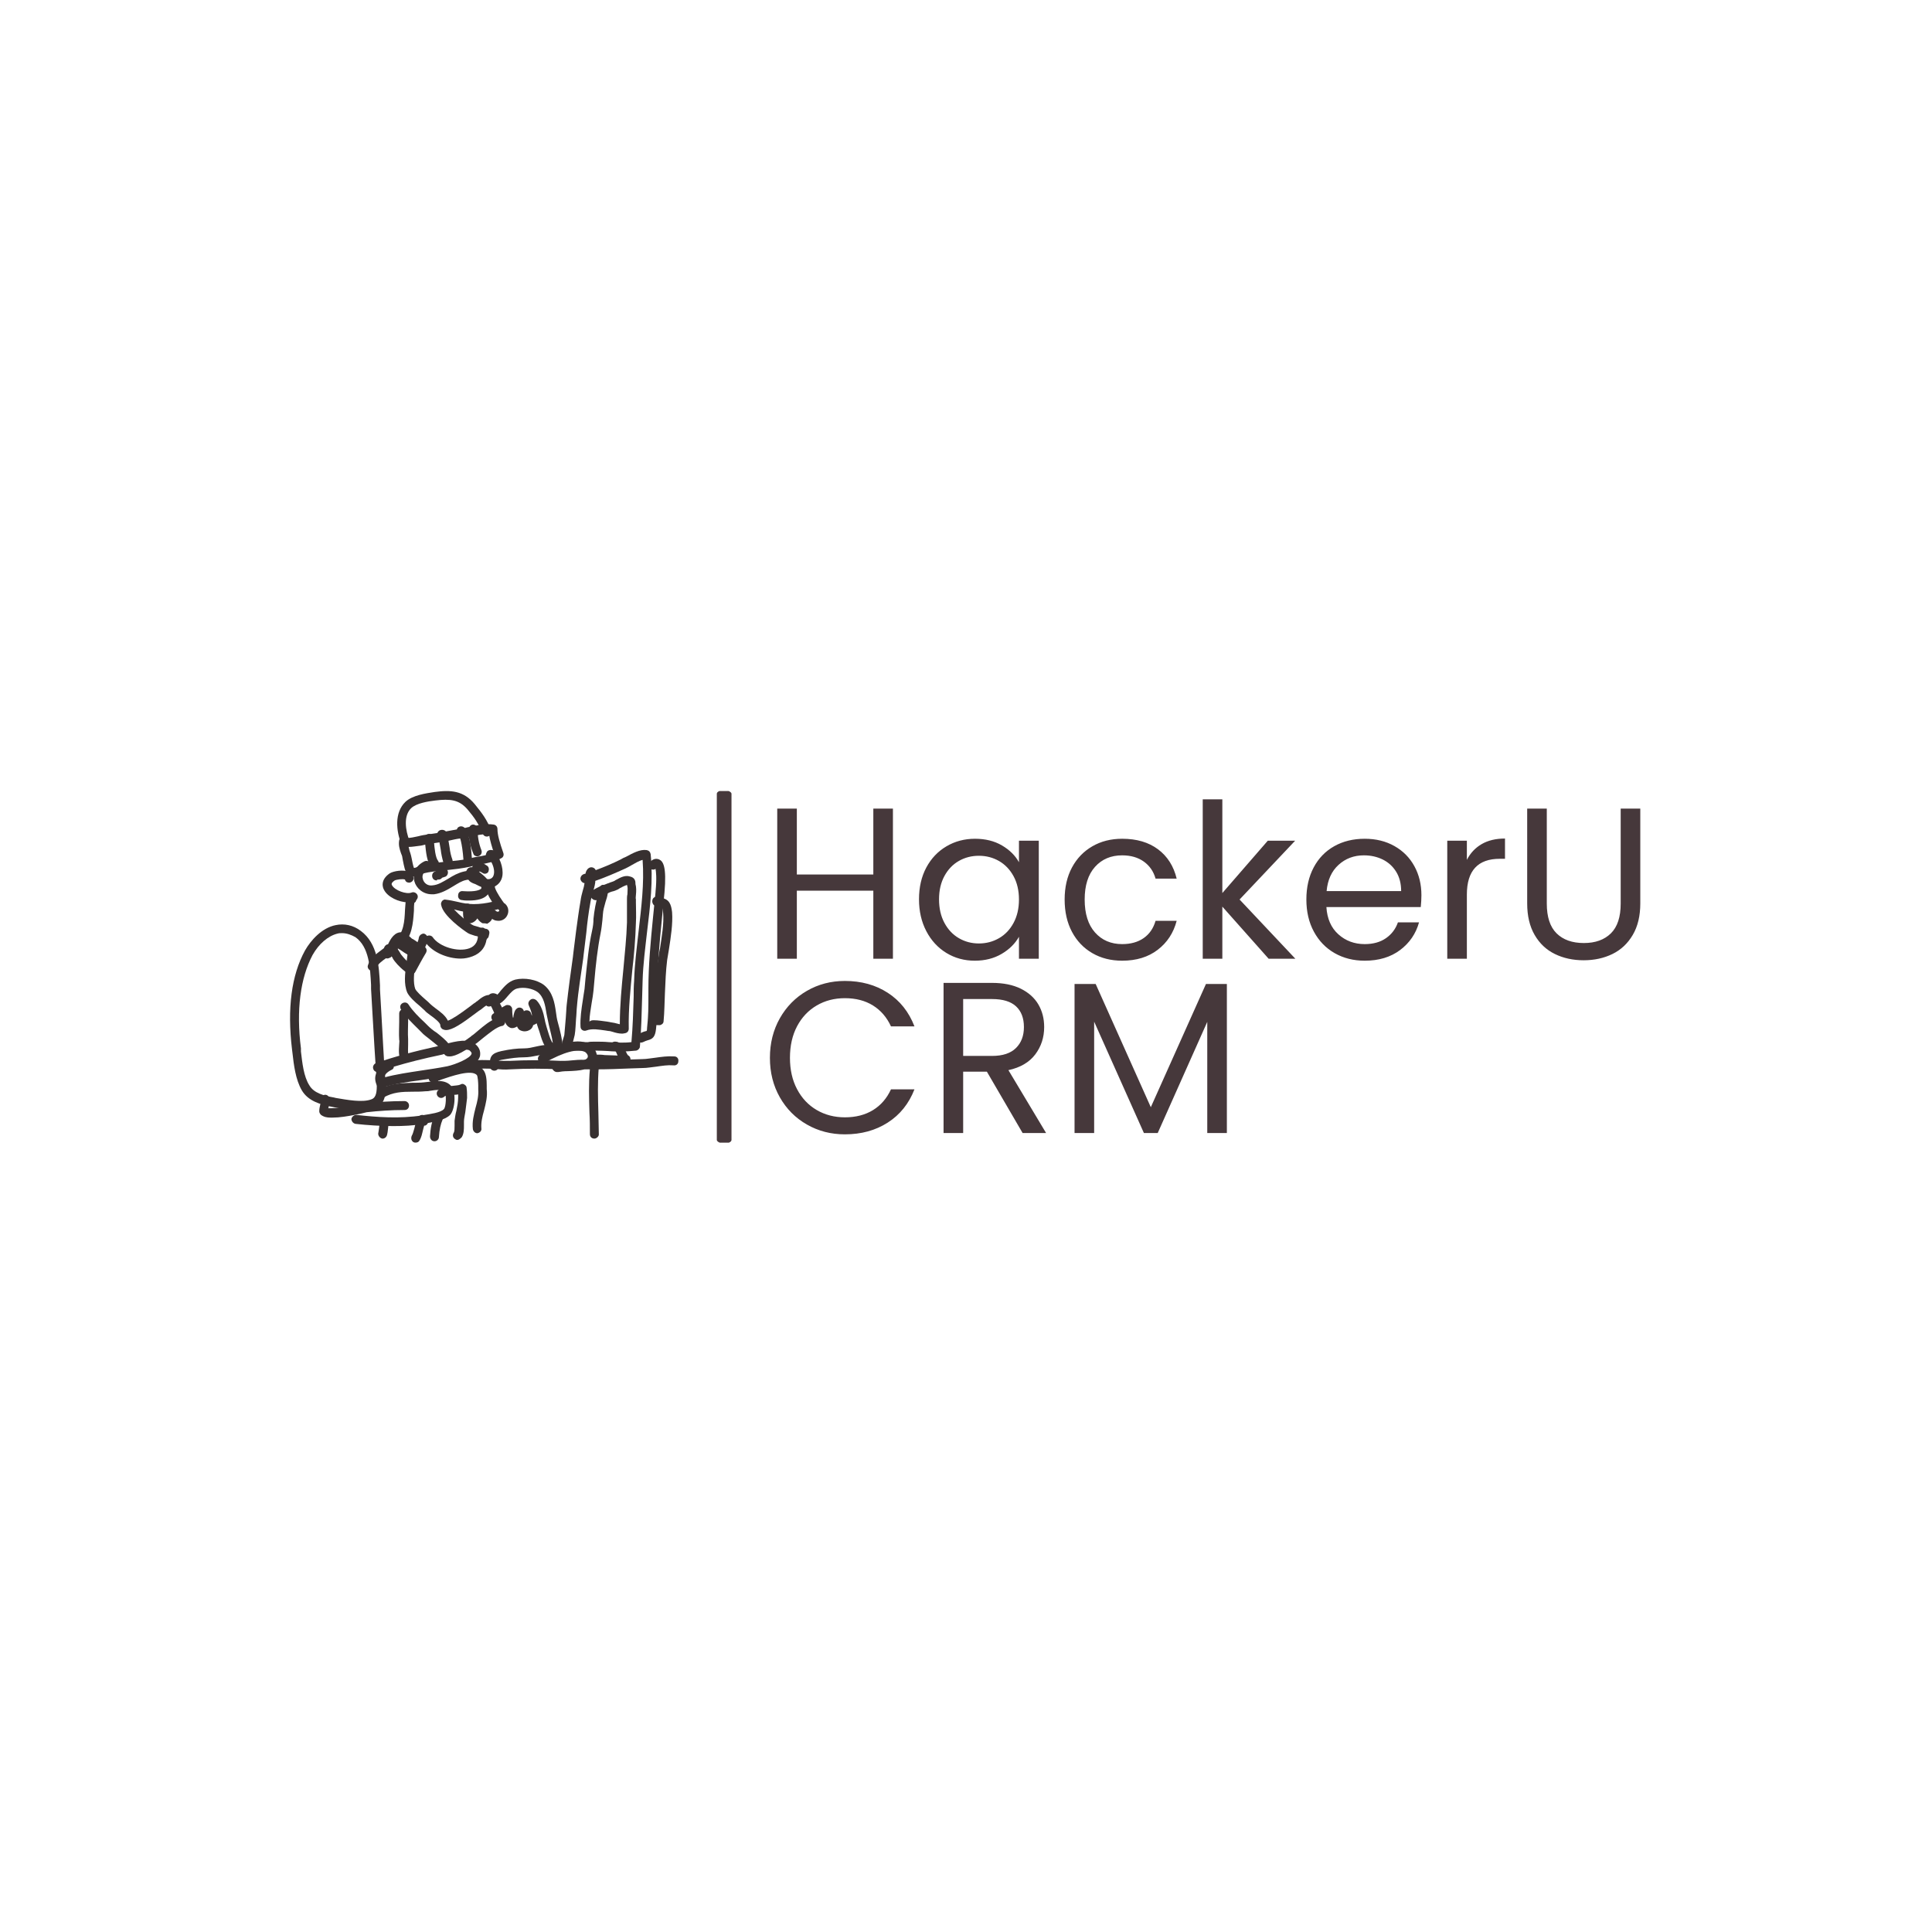<svg xmlns="http://www.w3.org/2000/svg" version="1.1" xmlns:xlink="http://www.w3.org/1999/xlink" xmlns:svgjs="http://svgjs.dev/svgjs" width="1000" height="1000" viewBox="0 0 1000 1000"><rect width="1000" height="1000" fill="#ffffff"></rect><g transform="matrix(0.7,0,0,0.7,149.576,409.434)"><svg viewBox="0 0 396 103" data-background-color="#ffffff" preserveAspectRatio="xMidYMid meet" height="260" width="1000" xmlns="http://www.w3.org/2000/svg" xmlns:xlink="http://www.w3.org/1999/xlink"><g id="tight-bounds" transform="matrix(1,0,0,1,0.24,-0.246)"><svg viewBox="0 0 395.52 103.491" height="103.491" width="395.52"><g><svg viewBox="0 0 613.573 160.547" height="103.491" width="395.52"><g><rect width="6.669" height="160.547" x="193.926" y="0" fill="#46383b" opacity="1" stroke-width="0" stroke="transparent" fill-opacity="1" class="rect-in-0" data-fill-palette-color="primary" rx="1%" id="in-0" data-palette-color="#46383b"></rect></g><g transform="matrix(1,0,0,1,218.053,0.399)"><svg viewBox="0 0 395.52 159.748" height="159.748" width="395.52"><g><svg viewBox="0 0 395.52 159.748" height="159.748" width="395.52"><g><svg viewBox="0 0 395.52 159.748" height="159.748" width="395.52"><g transform="matrix(1,0,0,1,0,0)"><svg width="395.52" viewBox="2.15 -37 202 77.75" height="159.748" data-palette-color="#46383b"><svg></svg><svg></svg><g class="undefined-text-0" data-fill-palette-color="primary" id="text-0"><path d="M26.15-34.85h4.55v34.85h-4.55v-15.8h-17.75v15.8h-4.55v-34.85h4.55v15.3h17.75zM36.75-13.8c0-2.8 0.567-5.26 1.7-7.38 1.133-2.113 2.693-3.753 4.68-4.92 1.98-1.167 4.187-1.75 6.62-1.75v0c2.4 0 4.483 0.517 6.25 1.55 1.767 1.033 3.083 2.333 3.95 3.9v0-5h4.6v27.4h-4.6v-5.1c-0.9 1.6-2.24 2.923-4.02 3.97-1.787 1.053-3.863 1.58-6.23 1.58v0c-2.433 0-4.633-0.6-6.6-1.8-1.967-1.2-3.517-2.883-4.65-5.05-1.133-2.167-1.7-4.633-1.7-7.4zM59.95-13.75c0-2.067-0.417-3.867-1.25-5.4-0.833-1.533-1.957-2.71-3.37-3.53-1.42-0.813-2.98-1.22-4.68-1.22v0c-1.7 0-3.25 0.4-4.65 1.2-1.4 0.8-2.517 1.967-3.35 3.5-0.833 1.533-1.25 3.333-1.25 5.4v0c0 2.1 0.417 3.923 1.25 5.47 0.833 1.553 1.95 2.737 3.35 3.55 1.4 0.82 2.95 1.23 4.65 1.23v0c1.7 0 3.26-0.41 4.68-1.23 1.413-0.813 2.537-1.997 3.37-3.55 0.833-1.547 1.25-3.353 1.25-5.42zM70.55-13.75c0-2.833 0.567-5.31 1.7-7.43 1.133-2.113 2.71-3.753 4.73-4.92 2.013-1.167 4.32-1.75 6.92-1.75v0c3.367 0 6.143 0.817 8.33 2.45 2.18 1.633 3.62 3.9 4.32 6.8v0h-4.9c-0.467-1.667-1.373-2.983-2.72-3.95-1.353-0.967-3.03-1.45-5.03-1.45v0c-2.6 0-4.7 0.89-6.3 2.67-1.6 1.787-2.4 4.313-2.4 7.58v0c0 3.3 0.8 5.85 2.4 7.65 1.6 1.8 3.7 2.7 6.3 2.7v0c2 0 3.667-0.467 5-1.4 1.333-0.933 2.25-2.267 2.75-4v0h4.9c-0.733 2.8-2.2 5.04-4.4 6.72-2.2 1.687-4.95 2.53-8.25 2.53v0c-2.6 0-4.907-0.583-6.92-1.75-2.02-1.167-3.597-2.817-4.73-4.95-1.133-2.133-1.7-4.633-1.7-7.5zM124.1 0h-6.2l-10.75-12.1v12.1h-4.55v-37h4.55v21.75l10.55-12.15h6.35l-12.9 13.65zM153.35-14.75c0 0.867-0.05 1.783-0.15 2.75v0h-21.9c0.167 2.7 1.09 4.807 2.77 6.32 1.687 1.52 3.73 2.28 6.13 2.28v0c1.967 0 3.61-0.46 4.93-1.38 1.313-0.913 2.237-2.137 2.77-3.67v0h4.9c-0.733 2.633-2.2 4.777-4.4 6.43-2.2 1.647-4.933 2.47-8.2 2.47v0c-2.6 0-4.927-0.583-6.98-1.75-2.047-1.167-3.653-2.827-4.82-4.98-1.167-2.147-1.75-4.637-1.75-7.47v0c0-2.833 0.567-5.317 1.7-7.45 1.133-2.133 2.727-3.777 4.78-4.93 2.047-1.147 4.403-1.72 7.07-1.72v0c2.6 0 4.9 0.567 6.9 1.7 2 1.133 3.54 2.69 4.62 4.67 1.087 1.987 1.63 4.23 1.63 6.73zM148.65-15.7c0-1.733-0.383-3.227-1.15-4.48-0.767-1.247-1.807-2.197-3.12-2.85-1.32-0.647-2.78-0.97-4.38-0.97v0c-2.3 0-4.257 0.733-5.87 2.2-1.62 1.467-2.547 3.5-2.78 6.1v0zM163.9-22.95c0.8-1.567 1.94-2.783 3.42-3.65 1.487-0.867 3.297-1.3 5.43-1.3v0 4.7h-1.2c-5.1 0-7.65 2.767-7.65 8.3v0 14.9h-4.55v-27.4h4.55zM177.9-34.85h4.55v22.05c0 3.1 0.757 5.4 2.27 6.9 1.52 1.5 3.63 2.25 6.33 2.25v0c2.667 0 4.76-0.75 6.28-2.25 1.513-1.5 2.27-3.8 2.27-6.9v0-22.05h4.55v22c0 2.9-0.583 5.34-1.75 7.32-1.167 1.987-2.74 3.463-4.72 4.43-1.987 0.967-4.213 1.45-6.68 1.45v0c-2.467 0-4.69-0.483-6.67-1.45-1.987-0.967-3.553-2.443-4.7-4.43-1.153-1.98-1.73-4.42-1.73-7.32v0z" fill="#46383b" fill-rule="nonzero" stroke="none" stroke-width="1" stroke-linecap="butt" stroke-linejoin="miter" stroke-miterlimit="10" stroke-dasharray="" stroke-dashoffset="0" font-family="none" font-weight="none" font-size="none" text-anchor="none" style="mix-blend-mode: normal" data-fill-palette-color="primary" opacity="1"></path><path transform="translate(0,40.45)" d="M2.15-17.45c0-3.4 0.767-6.46 2.3-9.18 1.533-2.713 3.627-4.837 6.28-6.37 2.647-1.533 5.587-2.3 8.82-2.3v0c3.8 0 7.117 0.917 9.95 2.75 2.833 1.833 4.9 4.433 6.2 7.8v0h-5.45c-0.967-2.1-2.357-3.717-4.17-4.85-1.82-1.133-3.997-1.7-6.53-1.7v0c-2.433 0-4.617 0.567-6.55 1.7-1.933 1.133-3.45 2.74-4.55 4.82-1.1 2.087-1.65 4.53-1.65 7.33v0c0 2.767 0.55 5.19 1.65 7.27 1.1 2.087 2.617 3.697 4.55 4.83 1.933 1.133 4.117 1.7 6.55 1.7v0c2.533 0 4.71-0.56 6.53-1.68 1.813-1.113 3.203-2.72 4.17-4.82v0h5.45c-1.3 3.333-3.367 5.907-6.2 7.72-2.833 1.82-6.15 2.73-9.95 2.73v0c-3.233 0-6.173-0.76-8.82-2.28-2.653-1.513-4.747-3.62-6.28-6.32-1.533-2.7-2.3-5.75-2.3-9.15zM66.25 0h-5.45l-8.3-14.25h-5.5v14.25h-4.55v-34.85h11.25c2.633 0 4.86 0.45 6.68 1.35 1.813 0.9 3.17 2.117 4.07 3.65 0.9 1.533 1.35 3.283 1.35 5.25v0c0 2.4-0.69 4.517-2.07 6.35-1.387 1.833-3.463 3.05-6.23 3.65v0zM47-31.1v13.2h6.7c2.467 0 4.317-0.61 5.55-1.83 1.233-1.213 1.85-2.837 1.85-4.87v0c0-2.067-0.607-3.667-1.82-4.8-1.22-1.133-3.08-1.7-5.58-1.7v0zM103.35-34.6h4.85v34.6h-4.55v-25.8l-11.5 25.8h-3.2l-11.55-25.85v25.85h-4.55v-34.6h4.9l12.8 28.6z" fill="#46383b" fill-rule="nonzero" stroke="none" stroke-width="1" stroke-linecap="butt" stroke-linejoin="miter" stroke-miterlimit="10" stroke-dasharray="" stroke-dashoffset="0" font-family="none" font-weight="none" font-size="none" text-anchor="none" style="mix-blend-mode: normal" data-fill-palette-color="primary" opacity="1"></path></g></svg></g></svg></g></svg></g></svg></g><g transform="matrix(1,0,0,1,0,0.399)"><svg viewBox="0 0 176.468 159.748" height="159.748" width="176.468"><g><svg xmlns="http://www.w3.org/2000/svg" xmlns:xlink="http://www.w3.org/1999/xlink" version="1.1" x="0" y="0" viewBox="6.566 10.189 86.949 78.711" enable-background="new 0 0 100 100" xml:space="preserve" height="159.748" width="176.468" class="icon-icon-0" data-fill-palette-color="accent" id="icon-0"><path d="M66.1 68.9c-2.3 0-3.1-2.8-3.6-4.5-0.1-0.3-0.2-0.7-0.3-0.9-0.1-0.4-0.3-0.8-0.4-1.3-0.3 0.2-0.6 0.3-0.8 0.4 0 0.1-0.1 0.2-0.1 0.3-0.2 0.5-0.6 0.8-1.2 1-0.8 0.2-1.3 0-1.7-0.2-0.3-0.2-0.5-0.5-0.6-0.8-0.8 0.5-1.4 0.4-1.7 0.2-0.8-0.4-1.1-1.3-1.3-2.3 0 0 0 0-0.1 0.1-0.4 0.3-0.8 0.6-1.1 0.8-0.5 0.3-1.1 0.2-1.4-0.3-0.3-0.5-0.2-1.1 0.3-1.4 0.3-0.2 0.7-0.5 1-0.7 0.5-0.4 1.1-0.8 1.7-1.1 0.3-0.2 0.7-0.1 1 0 0.3 0.2 0.5 0.5 0.5 0.8 0 1.1 0.1 1.7 0.2 2 0.1-0.2 0.1-0.4 0.1-0.5 0.1-0.5 0.2-1.1 0.6-1.5 0.3-0.3 0.6-0.4 1-0.3 0.4 0.1 0.6 0.4 0.7 0.7 0 0 0 0.1 0 0.1 0.1-0.1 0.3-0.2 0.4-0.2 0.5-0.1 1 0.1 1.2 0.6 0.1 0.2 0.1 0.4 0.2 0.6 0.1-0.4-0.3-1.4-0.5-1.9-0.1-0.2-0.2-0.4-0.2-0.5-0.2-0.4 0-0.9 0.4-1.2 0.4-0.3 0.9-0.2 1.3 0.1 1.1 1.1 1.6 2.8 1.9 4.4 0.1 0.6 0.3 1.2 0.4 1.6 0.1 0.3 0.2 0.7 0.3 1 0.4 1.3 0.7 2.2 1.1 2.6-0.2-1.4-0.6-2.8-0.9-4.1-0.2-0.8-0.3-1.6-0.5-2.4-0.3-1.9-0.6-3.8-2-4.9-1.1-0.8-3.1-1.2-4.6-0.8-0.8 0.2-1.4 0.9-2.1 1.7-0.5 0.6-1 1.2-1.8 1.7-0.2 0.4-0.6 0.7-1 0.7-0.1 0-0.2 0-0.2 0-0.5 0.1-1-0.2-1.1-0.7-0.1-0.5 0.1-1 0.6-1.2 0.8-0.3 1.4-1 2-1.8 0.8-0.9 1.7-2 3.2-2.4 2.1-0.5 4.8 0 6.4 1.2 2 1.6 2.4 4 2.7 6.1 0.1 0.8 0.2 1.5 0.4 2.2 0.5 1.8 1 3.8 1.2 5.9 0 0.5-0.3 0.9-0.8 1C66.6 68.9 66.3 68.9 66.1 68.9z" fill="#373030" data-fill-palette-color="accent"></path><path d="M34.1 29.3c-0.5 0-0.9-0.1-1.3-0.6-0.5-0.5-0.7-1.6-1-3.1-0.1-0.4-0.1-0.8-0.2-1-0.1-0.2-0.1-0.3-0.2-0.5-0.3-0.9-0.6-1.8-0.4-2.9 0.1-0.5 0.6-0.9 1.2-0.8 0.2 0 0.4 0.2 0.5 0.3 0.8 0 1.7-0.2 2.6-0.4 0.7-0.2 1.4-0.3 2.1-0.4 1.4-0.2 2.8-0.4 4.2-0.7 0.9-0.2 1.8-0.3 2.7-0.5 0.6-0.1 1.3-0.2 2-0.4 1.9-0.4 4-0.9 5.9-0.6 0.5 0.1 0.8 0.5 0.8 1 0 1.3 0.5 3 1.3 5.3 0.2 0.5 0 1-0.4 1.2-1.4 0.8-3.4 1.2-5.1 1.5-0.6 0.1-1.2 0.2-1.8 0.4-1.8 0.4-3.6 0.6-5.4 0.8-1.9 0.2-3.7 0.3-5.4 0.8-0.2 0.1-0.4 0.1-0.6 0.2C35.2 29.1 34.7 29.3 34.1 29.3zM33.1 22.7c0.1 0.2 0.1 0.5 0.2 0.8 0.1 0.2 0.1 0.4 0.2 0.6 0.1 0.3 0.2 0.7 0.3 1.2 0.1 0.5 0.3 1.6 0.5 2.1 0.2 0 0.5-0.1 0.7-0.2 0.3-0.1 0.5-0.2 0.8-0.3 1.9-0.5 3.8-0.7 5.7-0.9 1.8-0.2 3.5-0.3 5.1-0.7 0.6-0.1 1.2-0.3 1.9-0.4 1.3-0.2 2.7-0.5 3.7-0.9-0.4-1.2-0.9-2.8-1.1-4.2-1.3 0-2.9 0.3-4.3 0.6-0.8 0.2-1.5 0.3-2.1 0.4-0.9 0.1-1.7 0.3-2.6 0.5-1.4 0.3-2.9 0.5-4.3 0.7-0.6 0.1-1.2 0.2-1.9 0.4C34.9 22.5 34 22.7 33.1 22.7z" fill="#373030" data-fill-palette-color="accent"></path><path d="M32.4 22.7c-0.4 0-0.8-0.2-0.9-0.6-1.2-3-1.6-7.1 0.9-9.5 1.6-1.5 4.6-1.9 6.5-2.2 3.7-0.5 6.5-0.3 9 2.7 1.7 2.1 2.7 3.4 3.7 5.9 0.2 0.5 0 1.1-0.6 1.3-0.5 0.2-1.1 0-1.3-0.6-1-2.3-1.8-3.5-3.4-5.4-1.9-2.2-3.9-2.4-7.2-2-1.7 0.2-4.2 0.6-5.4 1.7-1.8 1.7-1.3 5-0.4 7.3 0.2 0.5 0 1.1-0.6 1.3C32.6 22.7 32.5 22.7 32.4 22.7z" fill="#373030" data-fill-palette-color="accent"></path><path d="M46.6 34.7c-0.5 0-1 0-1.5-0.1-0.6 0-1-0.5-0.9-1.1 0-0.6 0.5-1 1.1-0.9 2.9 0.2 3.7-0.3 4-0.5 0.1-0.1 0.1-0.2 0.1-0.4 0-0.5-1.2-1.4-1.8-1.9-0.1-0.1-0.2-0.2-0.4-0.3 0 0 0 0 0 0-0.5 0.1-1.1-0.3-1.2-0.8-0.1-0.6 0.2-1 0.4-1.2 0.1-0.1 0.6-0.4 1.2-0.2 0.2 0 0.3 0.1 0.4 0.2 0.2 0.2 0.5 0.4 0.8 0.7 1.1 0.9 2.5 1.9 2.6 3.3 0.1 0.8-0.2 1.5-0.7 2C49.9 34.3 48.6 34.7 46.6 34.7z" fill="#373030" data-fill-palette-color="accent"></path><path d="M38.3 33.3c-2 0-3.5-1.4-3.9-2.9-0.5-1.9 0.4-3.6 2.3-4.5 0.5-0.2 1.1 0 1.3 0.5 0.2 0.5 0 1.1-0.5 1.3-1 0.5-1.5 1.3-1.2 2.2 0.2 0.8 1 1.6 2.2 1.4 1.2-0.1 2.3-0.8 3.5-1.5 1.1-0.7 2.2-1.3 3.5-1.6 1.2-0.3 1.7 0 2.4 0.4 0.2 0.1 0.4 0.3 0.8 0.5l0.3 0.1c1.1 0.6 1.8 0.9 2.5 0.6 0.4-0.2 0.6-0.5 0.7-1 0.2-0.9-0.2-2.2-0.8-3.1 0 0 0 0 0 0-0.5 0-0.9-0.3-1-0.8-0.1-0.6 0.2-1 0.3-1.2 0.2-0.2 0.5-0.4 1.1-0.3 0.2 0 0.4 0.1 0.5 0.3 1.1 1.2 2.1 3.5 1.8 5.5-0.2 1.1-0.8 1.9-1.8 2.4-1.6 0.8-3.2 0-4.3-0.6l-0.3-0.1c-0.5-0.2-0.8-0.4-1-0.6C46.5 30 46.5 30 46 30.1c-1 0.2-1.9 0.8-2.9 1.4-1.3 0.8-2.7 1.6-4.3 1.8C38.6 33.3 38.4 33.3 38.3 33.3z" fill="#373030" data-fill-palette-color="accent"></path><path d="M39.4 30.2c-0.5 0-0.9-0.3-1-0.8-0.1-0.5 0.1-1 0.6-1.2l0.4-0.2c0.4-0.2 0.9-0.4 1.3-0.5 0.5-0.1 1.1 0.2 1.2 0.7 0.1 0.5-0.2 1.1-0.7 1.2-0.2 0.1-0.4 0.1-0.6 0.2-0.2 0.3-0.5 0.4-0.8 0.4-0.1 0-0.2 0-0.3 0C39.5 30.2 39.4 30.2 39.4 30.2z" fill="#373030" data-fill-palette-color="accent"></path><path d="M50.2 28.7c-0.1 0-0.3 0-0.4-0.1-0.2-0.1-0.4-0.2-0.5-0.3-0.1 0-0.2-0.1-0.3-0.1-0.4 0.3-1 0.2-1.4-0.2-0.4-0.4-0.3-1 0.1-1.4 1-0.9 2-0.3 2.5 0 0.1 0.1 0.2 0.1 0.3 0.2 0.5 0.2 0.7 0.8 0.5 1.3C51 28.4 50.6 28.7 50.2 28.7z" fill="#373030" data-fill-palette-color="accent"></path><path d="M50.2 43.6c-0.3 0-0.6-0.2-0.8-0.4-0.2-0.3-0.8-0.5-1.4-0.6-0.5-0.2-1.1-0.3-1.6-0.6-1.1-0.7-5.6-3.9-6-6.3-0.1-0.3 0-0.6 0.2-0.9 0.2-0.2 0.5-0.4 0.8-0.3 0.9 0.1 1.8 0.3 2.7 0.5 1.2 0.3 2.4 0.5 3.6 0.5 1.4 0 2.8-0.2 4.1-0.5-0.8-1.2-1.4-2.5-1.4-3.5 0-0.6 0.5-1 1-1 0.6 0 1 0.5 1 1 0 0.5 0.6 1.7 1.8 3.4l0.1 0.1c0.2 0.3 0.2 0.6 0.1 0.9-0.1 0.3-0.4 0.5-0.7 0.6-1.8 0.5-3.8 0.9-6 0.9-1.5 0-2.8-0.3-4-0.6-0.1 0-0.2-0.1-0.4-0.1 1.2 1.3 3 2.8 4 3.4 0.3 0.2 0.7 0.3 1.1 0.4 0.9 0.3 1.9 0.5 2.5 1.4 0.3 0.5 0.2 1.1-0.3 1.4C50.6 43.5 50.4 43.6 50.2 43.6z" fill="#373030" data-fill-palette-color="accent"></path><path d="M44.8 47.7c-3 0-6.3-1.4-7.9-3.6-0.3-0.5-0.2-1.1 0.2-1.4 0.5-0.3 1.1-0.2 1.4 0.2 1.5 2.2 5.7 3.4 8.2 2.5 1.4-0.5 2.1-1.7 1.9-3.5 0-0.4 0.1-0.8 0.5-1 0.3-0.2 0.8-0.2 1.1 0.1 0.6 0 1 0.4 1 0.9 0 0.4-0.2 0.8-0.6 1-0.1 2.1-1.3 3.6-3.2 4.3C46.6 47.5 45.7 47.7 44.8 47.7z" fill="#373030" data-fill-palette-color="accent"></path><path d="M33 35.1c-2.1 0-4.6-1.2-5.4-2.8-0.3-0.5-0.9-2.2 1.3-3.7 0.8-0.5 3.1-0.9 4.3-0.3 0.8 0.4 1 1 1 1.3 0.1 0.5-0.3 1-0.9 1.1-0.5 0-0.9-0.2-1-0.7-0.5-0.2-1.9 0-2.3 0.2-0.9 0.6-0.7 0.9-0.6 1.1 0.6 1.1 3.2 2.1 4.4 1.6 0.5-0.2 1.1 0.1 1.3 0.6 0.2 0.5-0.1 1.1-0.6 1.3C34.1 35 33.6 35.1 33 35.1z" fill="#373030" data-fill-palette-color="accent"></path><path d="M30.9 45.1c-0.3 0-0.6-0.1-0.8-0.3-0.4-0.4-0.3-1 0.1-1.4 1.8-1.5 2-4 2.1-6.6 0.1-1 0.1-2 0.3-2.9 0.1-0.5 0.5-0.8 0.9-0.8 0.4 0 0.7 0.1 1 0.4 0.1 0.2 0.4 0.5 0.3 1.1 0 0.3-0.2 0.5-0.4 0.6-0.1 0.6-0.1 1.2-0.1 1.8-0.2 2.8-0.4 5.9-2.8 8C31.3 45 31.1 45.1 30.9 45.1z" fill="#373030" data-fill-palette-color="accent"></path><path d="M34.7 47.7c-0.2 0-0.3 0-0.5-0.1-0.6-0.3-1.3-0.8-2-1.2-0.6-0.4-1.4-1-1.8-1.1-0.5-0.2-0.8-0.7-0.6-1.3 0.2-0.5 0.7-0.8 1.3-0.6 0.6 0.2 1.4 0.7 2.3 1.3 0.6 0.4 1.2 0.9 1.7 1.1 0.5 0.3 0.7 0.9 0.4 1.3C35.5 47.5 35.1 47.7 34.7 47.7z" fill="#373030" data-fill-palette-color="accent"></path><path d="M34.7 48.3c-0.1 0-0.2 0-0.4-0.1-0.5-0.2-0.8-0.8-0.6-1.3 0.2-0.6 0.5-1.1 0.8-1.6 0.4-0.8 0.8-1.5 0.9-2.3 0.1-0.5 0.6-0.9 1.1-0.9 0.5 0.1 0.9 0.6 0.9 1.1-0.1 1.2-0.7 2.2-1.2 3.1-0.3 0.5-0.5 0.9-0.7 1.4C35.5 48.1 35.1 48.3 34.7 48.3z" fill="#373030" data-fill-palette-color="accent"></path><path d="M38.9 27.5c-0.3 0-0.6-0.1-0.8-0.4-0.9-1.1-1.1-3.2-1.3-5.2 0-0.4-0.1-0.7-0.1-0.9-0.1-0.5 0.2-1.1 0.8-1.2 0.5-0.1 1.1 0.2 1.2 0.8 0 0.2 0.1 0.6 0.1 1.1 0.1 1.1 0.3 3.4 0.9 4.1 0.3 0.4 0.3 1.1-0.2 1.4C39.3 27.4 39.1 27.5 38.9 27.5z" fill="#373030" data-fill-palette-color="accent"></path><path d="M41.9 26.9c-0.4 0-0.8-0.3-1-0.7-0.3-1-0.5-2-0.6-2.9-0.1-0.6-0.2-1.1-0.3-1.7 0-0.2-0.1-0.4-0.1-0.6 0-0.1 0-0.1 0-0.2 0 0-0.1-0.1-0.1-0.1-0.4-0.4-0.4-1-0.1-1.4 0.3-0.4 0.8-0.5 1.2-0.4 0.8 0.2 0.9 1 1 1.7 0 0.2 0.1 0.4 0.1 0.5 0.1 0.6 0.2 1.2 0.3 1.8 0.1 0.9 0.3 1.8 0.6 2.6 0.2 0.5-0.1 1.1-0.6 1.3C42.1 26.9 42 26.9 41.9 26.9z" fill="#373030" data-fill-palette-color="accent"></path><path d="M46.4 26.6c-0.5 0-1-0.4-1-0.9-0.3-4.1-0.9-5.6-1.2-5.9-0.4-0.4-0.4-1-0.1-1.4 0.4-0.4 1-0.4 1.4-0.1 0.4 0.3 1.4 1.2 1.8 7.2C47.4 26.1 47 26.5 46.4 26.6 46.4 26.6 46.4 26.6 46.4 26.6z" fill="#373030" data-fill-palette-color="accent"></path><path d="M48.5 24.8c-0.4 0-0.8-0.2-0.9-0.6-0.6-1.4-1.2-3.6-1-5.6 0.1-0.5 0.5-1 1.1-0.9 0.5 0.1 0.9 0.5 0.9 1.1-0.1 1.3 0.2 3.1 0.8 4.6 0.2 0.5 0 1.1-0.5 1.3C48.7 24.8 48.6 24.8 48.5 24.8z" fill="#373030" data-fill-palette-color="accent"></path><path d="M41.5 63.7c-0.3 0-0.6-0.1-0.8-0.2-0.3-0.2-0.5-0.5-0.5-0.9 0-0.6-1.5-1.7-2.2-2.2-0.5-0.4-1-0.7-1.3-1.1-0.3-0.3-0.7-0.6-1.1-1-1.1-0.9-2.3-2-2.8-3-0.8-1.9-0.5-4.3-0.2-6.4 0.1-0.9 0.2-1.7 0.3-2.4 0-0.6 0.4-1 1-1 0.6 0 1 0.5 1 1 0 0.8-0.1 1.7-0.3 2.6-0.3 1.9-0.5 4 0 5.4 0.3 0.6 1.4 1.6 2.2 2.3 0.5 0.4 0.9 0.8 1.2 1.1 0.2 0.2 0.7 0.6 1.1 0.9 1.1 0.8 2.3 1.7 2.8 2.8 0.9-0.3 2.6-1.4 5.1-3.3 0.5-0.4 0.9-0.7 1.1-0.8 0.1-0.1 0.2-0.2 0.4-0.3 0.8-0.7 2-1.6 3.1-1.3 0.4 0.1 0.7 0.4 0.7 0.8 0.1 0.6-0.2 1.2-0.7 1.6-0.4 0.2-0.8 0.2-1.1-0.1-0.3 0.2-0.6 0.4-0.7 0.5-0.2 0.2-0.4 0.3-0.5 0.4-0.2 0.1-0.6 0.4-1 0.7C45 62.3 42.9 63.7 41.5 63.7z" fill="#373030" data-fill-palette-color="accent"></path><path d="M24.9 50.4c-0.1 0-0.2 0-0.2 0-0.5-0.1-0.9-0.7-0.7-1.2 0.4-1.5 1.8-2.5 3-3.4 0.7-0.5 1.3-1 1.7-1.4 0.1-0.2 0.3-0.3 0.6-0.3 0.6-0.1 1 0.1 1.1 0.3 0.2 0.2 0.4 0.5 0.3 1.2-0.1 0.5-0.6 0.9-1.1 0.8-0.4 0.4-0.9 0.8-1.4 1.1-1 0.7-2.1 1.5-2.3 2.3C25.8 50.1 25.4 50.4 24.9 50.4z" fill="#373030" data-fill-palette-color="accent"></path><path d="M32.4 71c-0.2 0-0.5-0.1-0.7-0.2-0.9-0.8-0.8-2.4-0.7-3.9 0-0.4 0.1-0.8 0-1-0.1-1.4 0-2.8 0-4 0-0.4 0-0.9 0-1.3 0 0 0 0 0-0.1l0-0.5c0-0.6 0.5-1 1-1 0.6 0 1 0.5 1 1 0 0.6 0 1.2 0 1.8 0 1.3-0.1 2.6 0 3.9 0 0.3 0 0.8 0 1.3 0 0.6-0.1 2 0.1 2.3 0.4 0.4 0.4 1 0.1 1.4C33 70.9 32.7 71 32.4 71z" fill="#373030" data-fill-palette-color="accent"></path><path d="M26.9 76.7c-0.4 0-0.7-0.2-0.9-0.6-0.5-1.1-0.5-2.1 0-3-0.4-0.1-0.7-0.3-0.8-0.7-0.2-0.5 0.1-1.1 0.6-1.3 4-1.4 8.4-2.6 14.3-3.9 0.3-0.1 0.6-0.1 1-0.3 2.8-0.8 5.5-1.3 6.9-0.1 1.2 1 1.2 2 1.1 2.7-0.7 2.8-6.9 4.3-6.9 4.3-2.1 0.5-4.2 0.8-6.3 1.1-2.9 0.4-5.9 0.8-8.7 1.7C27.1 76.7 27 76.7 26.9 76.7zM29.8 71.9c0 0.3-0.2 0.6-0.5 0.7-1.2 0.6-1.6 1.2-1.6 1.7 2.6-0.7 5.4-1.1 8-1.5 2-0.3 4.1-0.6 6.1-1 1.8-0.4 5.2-1.8 5.4-2.8 0.1-0.2-0.2-0.5-0.4-0.7-0.7-0.6-3.9 0.2-5.1 0.6-0.4 0.1-0.8 0.2-1.1 0.3C36.3 70.1 32.8 71 29.8 71.9z" fill="#373030" data-fill-palette-color="accent"></path><path d="M22.4 81.7c-2.1 0-4.3-0.4-5.9-0.7L16 80.9c-2.6-0.5-5.4-1.3-6.8-3.7-1.4-2.4-1.8-5.7-2.1-8.4L7 68c-1.1-9.2-0.1-16.6 2.9-22.1 1.3-2.3 3.8-5.1 6.9-5.7 1.9-0.4 3.9 0 5.6 1.3 3.8 2.8 4.1 8 4.3 12.2l0 0.9c0.1 1.7 0.2 3.4 0.3 5.2 0.3 4.9 0.5 10 0.9 15 0 0.1 0.1 0.2 0.1 0.4 0 0.2 0 0.3 0 0.5 0 0.1 0 0.1 0 0.2 0 0 0 0 0 0 0 1.8 0 4.5-2.5 5.4C24.6 81.5 23.5 81.7 22.4 81.7zM18.2 42c-0.3 0-0.7 0-1 0.1-2.1 0.5-4.2 2.3-5.6 4.8C8.9 52 7.9 59.2 9 67.8L9 68.5c0.3 2.5 0.6 5.6 1.9 7.6 1 1.7 3.2 2.3 5.5 2.7l0.4 0.1c2.4 0.4 6 1.1 8 0.3 1.1-0.4 1.2-1.7 1.2-3.6 0 0 0-0.1 0-0.1-0.4-5.3-0.7-10.6-1-15.8-0.1-1.7-0.2-3.4-0.3-5.2l0-0.9c-0.2-3.8-0.4-8.5-3.5-10.7C20.3 42.4 19.3 42 18.2 42z" fill="#373030" data-fill-palette-color="accent"></path><path d="M29.7 85.2c-2.9 0-5.8-0.2-8.5-0.5-0.5-0.1-0.9-0.6-0.9-1.1 0.1-0.5 0.6-0.9 1.1-0.9 4.6 0.5 9.6 0.9 14.8 0.1l0.5-0.1c1.2-0.2 3.6-0.5 4.3-1.3 0.5-0.5 0.6-3.2 0.2-3.8-0.6-0.7-2.1-0.5-3.3-0.3-0.4 0.1-0.7 0.1-1 0.1-1 0.1-2 0.1-2.9 0.1-2.4 0-4.4 0.1-6.5 1.3-0.5 0.3-1.1 0.1-1.4-0.3-0.3-0.5-0.1-1.1 0.3-1.4 2.5-1.5 5-1.5 7.5-1.6 0.9 0 1.8 0 2.7-0.1 0.3 0 0.6-0.1 0.9-0.1 1.6-0.2 3.9-0.6 5.2 1 1.1 1.4 0.8 5.2-0.3 6.4-1.1 1.1-3.3 1.5-5.4 1.9l-0.4 0.1C34.2 85.1 31.9 85.2 29.7 85.2z" fill="#373030" data-fill-palette-color="accent"></path><path d="M48.5 86.8c-0.5 0-0.9-0.4-1-0.9-0.2-1.7 0.2-3.2 0.6-4.8 0.4-1.4 0.7-2.7 0.6-4.1 0-0.2 0-0.6 0-0.9 0-0.6-0.1-2-0.3-2.3-1.2-1.4-5.9 0.3-8 1-0.2 0.1-0.4 0.2-0.6 0.2-0.2 0.3-0.5 0.4-0.9 0.4l-0.4 0c-0.5 0-0.9-0.4-0.9-0.9 0-0.5 0.3-0.9 0.7-1 0.4-0.1 0.9-0.3 1.4-0.5 3.2-1.1 8.1-2.8 10.1-0.4 0.7 0.8 0.8 2.3 0.8 3.5 0 0.3 0 0.6 0 0.8 0.2 1.7-0.2 3.2-0.6 4.8-0.4 1.4-0.7 2.7-0.6 4 0.1 0.5-0.3 1-0.9 1.1C48.5 86.8 48.5 86.8 48.5 86.8z" fill="#373030" data-fill-palette-color="accent"></path><path d="M44 88.3c-0.2 0-0.4-0.1-0.5-0.2-0.5-0.3-0.6-0.9-0.3-1.4 0.2-0.3 0.2-1 0.2-1.6 0-0.4 0-0.7 0-1.1 0.1-0.7 0.2-1.5 0.4-2.2 0.2-1 0.4-2 0.4-3 0-0.2 0-0.4 0-0.7-0.4 0.1-0.8 0.1-1.2 0.1-0.8 0.1-1.6 0.1-1.9 0.4-0.4 0.4-1 0.4-1.4 0-0.4-0.4-0.4-1 0-1.4 0.8-0.8 2.1-0.9 3.2-1 0.7-0.1 1.4-0.1 1.8-0.3 0.3-0.2 0.6-0.2 0.9 0 0.3 0.2 0.5 0.4 0.5 0.8 0.1 0.7 0.1 1.4 0.1 2.2-0.1 1.1-0.3 2.2-0.4 3.2-0.1 0.7-0.3 1.4-0.3 2.1 0 0.3 0 0.5 0 0.8 0 0.9 0 1.9-0.5 2.7C44.6 88.1 44.3 88.3 44 88.3z" fill="#373030" data-fill-palette-color="accent"></path><path d="M38.9 88.6C38.9 88.6 38.9 88.6 38.9 88.6c-0.6 0-1-0.5-1-1.1 0.1-1.8 0.4-3.4 1-4.5 0.2-0.5 0.8-0.7 1.3-0.5 0.5 0.2 0.7 0.8 0.5 1.3-0.4 0.9-0.7 2.2-0.8 3.8C39.9 88.2 39.4 88.6 38.9 88.6z" fill="#373030" data-fill-palette-color="accent"></path><path d="M34.7 88.9c-0.2 0-0.3 0-0.5-0.1-0.5-0.3-0.6-0.9-0.4-1.4 0.3-0.5 0.4-1.1 0.6-1.7 0.2-0.8 0.4-1.8 1-2.6 0.2-0.3 0.5-0.4 0.8-0.4 0.3 0 0.6 0.2 0.8 0.5l0.3 0.4c0.3 0.5 0.2 1.1-0.3 1.4-0.1 0.1-0.3 0.1-0.4 0.1-0.1 0.3-0.2 0.7-0.3 1.1-0.2 0.8-0.3 1.5-0.8 2.3C35.4 88.7 35.1 88.9 34.7 88.9z" fill="#373030" data-fill-palette-color="accent"></path><path d="M74.7 88c-0.6 0-1-0.4-1-1 0-1.6 0-3.2-0.1-4.8-0.1-3.2-0.2-6.5 0.1-9.8-1.1-0.2-2.6-0.1-4 0-0.9 0.1-1.8 0.1-2.6 0.1-3.8-0.2-7.5-0.2-11.3 0-1.1 0.1-2.3 0-3.5-0.1-1.5-0.1-3-0.1-4.3 0-0.2 0.2-0.4 0.3-0.7 0.4-0.6 0.1-0.9-0.2-1.1-0.3-0.3-0.3-0.4-0.6-0.3-1 0.1-0.4 0.4-0.7 0.8-0.8 1.8-0.4 3.8-0.3 5.7-0.2 1.2 0.1 2.3 0.1 3.3 0.1 3.8-0.2 7.6-0.2 11.5 0 0.6 0 1.5 0 2.3-0.1 1.9-0.2 4.1-0.3 5.6 0.4 0.4 0.2 0.6 0.6 0.6 1-0.3 3.4-0.2 6.9-0.1 10.3 0 1.6 0.1 3.3 0.1 4.9C75.7 87.5 75.2 88 74.7 88z" fill="#373030" data-fill-palette-color="accent"></path><path d="M75 72.5c-0.7 0-1.4 0-2.1 0-0.5 0-1-0.5-1-1s0.4-1 1-1l0.5 0c0.1 0 0.2 0 0.2 0 2.9 0.1 5.9-0.1 8.9-0.2 1 0 2-0.1 3-0.1 0.9 0 1.8-0.2 2.8-0.3 1.4-0.2 2.8-0.4 4.3-0.3 0.6 0 1 0.5 0.9 1.1 0 0.6-0.5 1-1.1 0.9-1.3-0.1-2.5 0.1-3.9 0.3-1 0.1-2 0.3-3 0.3-1 0-2 0.1-3 0.1C80.2 72.4 77.6 72.5 75 72.5z" fill="#373030" data-fill-palette-color="accent"></path><path d="M80.8 68.5c-1 0-2 0-3-0.1-1.6-0.1-3.2-0.1-4.8-0.1-1.5 0-3.1 0-4.6 0-0.5 0-0.9-0.4-0.9-0.8-0.1-0.8 0.1-1.5 0.3-2.1 0.1-0.3 0.2-0.6 0.2-0.9 0.1-1.1 0.2-2.3 0.3-3.5 0.1-1 0.1-2 0.2-2.9 0.4-3.6 0.9-7.3 1.4-10.8l0.1-0.9c0.2-1.6 0.4-3.2 0.6-4.8 0.3-2.2 0.6-4.5 1-6.8 0.1-0.8 0.3-1.6 0.5-2.3 0.2-0.6 0.3-1.1 0.4-1.7-0.4 0-0.8-0.4-0.9-0.8-0.1-0.5 0.2-1 0.7-1.2 0.1 0 0.2-0.1 0.4-0.1 0.1-0.5 0.3-1 0.8-1.3 0.5-0.3 1.1-0.1 1.4 0.3 0 0.1 0.1 0.1 0.1 0.2 1.9-0.7 3.8-1.5 5.6-2.4 0.3-0.2 0.7-0.4 1.2-0.6 1.5-0.8 3.1-1.7 4.6-1.5 0.5 0.1 0.8 0.4 0.9 0.9 0.6 5.8-0.1 11.7-0.8 17.4-0.4 3.6-0.9 7.3-1 11 0 1.2-0.1 2.3-0.1 3.5-0.1 3.7-0.2 7.5-0.5 11.2 0 0.4-0.4 0.8-0.8 0.9C83 68.4 81.9 68.5 80.8 68.5zM75 66.3c0.9 0 1.9 0 2.9 0.1 1.7 0.1 3.5 0.2 5.1 0 0.3-3.4 0.4-6.8 0.5-10.2 0-1.2 0-2.3 0.1-3.5 0.1-3.7 0.6-7.5 1-11.1 0.6-5.3 1.3-10.7 0.9-16-0.8 0.2-1.8 0.8-2.5 1.2-0.5 0.3-0.9 0.5-1.3 0.7-2.2 1-4.5 2-6.8 2.8 0 0.1 0 0.2 0 0.3-0.1 0.9-0.4 1.7-0.6 2.5-0.2 0.7-0.4 1.4-0.5 2.1-0.4 2.2-0.7 4.5-0.9 6.7-0.2 1.6-0.4 3.2-0.6 4.9l-0.1 0.9c-0.5 3.7-1.1 7.1-1.4 10.7-0.1 0.9-0.1 1.9-0.2 2.8-0.1 1.2-0.1 2.4-0.3 3.6-0.1 0.4-0.2 0.8-0.3 1.2 0 0.1-0.1 0.3-0.1 0.4 1.1 0 2.3 0 3.4 0C73.6 66.3 74.3 66.3 75 66.3z" fill="#373030" data-fill-palette-color="accent"></path><path d="M80.9 64.5c-0.7 0-1.5-0.2-2.1-0.4-0.3-0.1-0.7-0.2-1-0.2l-0.6-0.1c-1.5-0.2-3-0.5-4.3 0-0.3 0.1-0.6 0.1-0.9-0.1-0.3-0.2-0.4-0.5-0.4-0.8-0.1-1.8 0.2-3.9 0.5-5.8 0.1-0.9 0.3-1.8 0.4-2.6l0.2-2.2c0.4-3.6 0.7-7.3 1.5-10.9 0.2-0.9 0.3-1.7 0.3-2.6 0.1-0.9 0.2-1.8 0.4-2.8 0.1-0.4 0.2-0.9 0.3-1.4-0.4 0.1-0.8-0.1-1.1-0.4l-0.2-0.3c-0.3-0.4-0.2-1 0.3-1.4 0.6-0.4 1.2-0.7 1.8-1 0.2-0.2 0.5-0.4 0.8-0.3 0.4-0.1 0.7-0.3 1.1-0.4 0.4-0.2 0.9-0.3 1.3-0.5 0.1-0.1 0.3-0.2 0.5-0.3 0.9-0.5 1.9-1 2.9-0.7 0.5 0.1 1.3 0.4 1.3 1.5 0 0.1 0 0.1 0 0.2 0.2 0.7 0.2 1.6 0.1 2.5 0 0.3-0.1 0.7 0 0.9l0 0.7c0 1.5 0.1 3 0 4.6-0.1 3.5-0.4 7.1-0.8 10.5-0.4 4.3-0.9 8.8-0.8 13.2 0 0.5-0.3 0.9-0.8 1C81.5 64.4 81.2 64.5 80.9 64.5zM74.6 61.5c1 0 2 0.2 2.9 0.3l0.6 0.1c0.3 0.1 0.7 0.1 1.1 0.2 0.4 0.1 0.8 0.2 1.2 0.3 0-4.2 0.4-8.3 0.8-12.4 0.3-3.4 0.7-7 0.8-10.4 0-1.5 0-3 0-4.5l0-0.7c0-0.3 0-0.7 0.1-1.1 0-0.6 0.1-1.4 0-1.7 0-0.1-0.1-0.3-0.1-0.4-0.3 0.1-1 0.4-1.3 0.6-0.3 0.1-0.5 0.3-0.7 0.4-0.4 0.2-0.9 0.4-1.4 0.5-0.3 0.1-0.6 0.2-0.9 0.4-0.1 0.7-0.3 1.3-0.5 1.9-0.1 0.5-0.3 1-0.4 1.5-0.2 0.8-0.2 1.7-0.3 2.6-0.1 0.9-0.2 1.9-0.4 2.9-0.7 3.5-1.1 7.2-1.4 10.7l-0.2 2.2c-0.1 0.8-0.2 1.7-0.4 2.7-0.2 1.4-0.5 2.9-0.5 4.2C73.9 61.5 74.3 61.5 74.6 61.5z" fill="#373030" data-fill-palette-color="accent"></path><path d="M85.1 66.5c-0.4 0-0.7-0.2-0.9-0.5-0.3-0.5-0.1-1.1 0.4-1.4 0.6-0.3 1-0.5 1.4-0.6 0.1 0 0.3-0.1 0.4-0.1 0 0 0.1-0.1 0.1-0.7 0.3-2.5 0.3-4.9 0.3-7.5l0-1.3c0-5.2 0.5-10.5 1-15.6 0.2-2 0.4-4 0.6-6l0-0.1c0.3-3.1 0.1-4.5 0-5.1-0.4 0.3-0.9 0.2-1.3-0.1-0.4-0.4-0.4-1 0-1.4 0.9-0.9 1.6-0.8 2.1-0.6 0.9 0.4 1.7 1.6 1.2 7.4C90.2 35 90 37 89.8 39c-0.5 5.1-1 10.3-1 15.4l0 1.3c0 2.5 0 5.2-0.3 7.8-0.2 1.7-0.7 2.2-1.9 2.5-0.3 0.1-0.6 0.2-1 0.4C85.4 66.5 85.3 66.5 85.1 66.5z" fill="#373030" data-fill-palette-color="accent"></path><path d="M88.9 62.6c-0.5 0-1-0.1-1.6-0.4-0.5-0.2-0.7-0.9-0.4-1.3 0.2-0.5 0.9-0.7 1.3-0.4 0 0 0.1 0 0.1 0 0.1-1.7 0.2-3.4 0.2-5.1 0.1-2.5 0.1-5.1 0.5-7.6 0.1-0.8 0.2-1.6 0.4-2.4 0.4-2.7 0.9-5.5 0.7-7.9C90 36.2 90 36.1 88.7 36c-0.3 0-0.6-0.2-0.8-0.4-0.4-0.6-0.2-1.1-0.1-1.3 0.1-0.2 0.5-0.6 1.3-0.5 0.3 0 0.5 0.1 0.6 0.3 1.8 0.3 2.2 1.5 2.4 3.2 0.2 2.6-0.3 5.7-0.7 8.3-0.1 0.8-0.3 1.6-0.4 2.4-0.3 2.4-0.4 5-0.5 7.4-0.1 2.1-0.1 4.2-0.3 6.3 0 0.5-0.4 0.8-0.8 0.9C89.2 62.6 89.1 62.6 88.9 62.6zM89 34.9l-0.1 0.9c0 0 0 0 0 0L89 34.9 89 34.9z" fill="#373030" data-fill-palette-color="accent"></path><path d="M66.3 73.1c-0.4 0-0.8-0.3-1-0.7-0.2-0.5 0.1-1.1 0.7-1.2 0.7-0.2 1.6-0.2 2.7-0.3 1.7-0.1 4.2-0.2 4.5-1.1 0.2-0.5-0.4-1.1-0.6-1.2-1.7-0.8-4.7 0-9 2.4-0.5 0.3-1.1 0.1-1.4-0.4-0.3-0.5-0.1-1.1 0.4-1.4 3.2-1.8 7.8-4 10.9-2.4 1 0.5 2.2 2.1 1.6 3.7-0.8 2.2-3.9 2.3-6.3 2.4-0.9 0-1.7 0.1-2.2 0.2C66.5 73.1 66.4 73.1 66.3 73.1z" fill="#373030" data-fill-palette-color="accent"></path><path d="M52.3 72.8c-0.5 0-1-0.4-1-1-0.1-2.1 0.3-2.9 2.6-3.4 1.9-0.4 3.4-0.6 5.1-0.6 0.9 0 1.7-0.2 2.6-0.4 0.9-0.2 1.9-0.4 2.9-0.4 0.5 0 1 0.4 1 1l0 0.5c0 0.6-0.4 1-1 1-0.4 0-0.7-0.2-0.9-0.4-0.5 0.1-1.1 0.2-1.6 0.3-1 0.2-2 0.4-3 0.4-1.5 0-3 0.2-4.7 0.5-0.7 0.1-0.9 0.2-1 0.3-0.1 0.1 0 0.9 0 1.1C53.3 72.3 52.9 72.8 52.3 72.8 52.4 72.8 52.3 72.8 52.3 72.8z" fill="#373030" data-fill-palette-color="accent"></path><path d="M50 39.8c-0.2 0-0.4 0-0.5-0.1-0.5-0.3-0.8-0.7-1-1-0.4 0.6-1.1 1.2-2.1 1.1-0.4 0-0.7-0.3-0.8-0.6-0.3-0.8-0.3-1.3-0.3-1.8 0-0.3 0-0.5 0-0.8-0.1-0.5 0.3-1.1 0.8-1.2 0.5-0.1 1.1 0.3 1.2 0.8 0.1 0.3 0.1 0.6 0.1 0.8 0.1-0.2 0.3-0.4 0.4-0.5 0.3-0.4 0.9-0.5 1.3-0.2 0.4 0.3 0.7 0.6 0.9 0.9 0-0.1 0-0.1 0-0.2-0.1-0.5 0.2-0.9 0.6-1.1 0.4-0.2 0.9-0.1 1.2 0.3 0.4 0.5 1 1 1.2 1 0.2 0 0.4-0.1 0.4-0.2 0-0.1 0-0.2-0.1-0.2-0.4-0.4-0.3-1 0.1-1.4 0.4-0.4 1-0.3 1.4 0.1 0.7 0.7 0.8 1.7 0.4 2.5-0.4 0.9-1.4 1.4-2.4 1.2-0.3 0-0.7-0.2-1-0.4-0.2 0.5-0.6 0.8-1.1 1.1C50.3 39.8 50.2 39.8 50 39.8z" fill="#373030" data-fill-palette-color="accent"></path><path d="M79.2 71.4c-0.8 0-1.5 0-2.3-0.1-0.6 0-1.1 0-1.7-0.1-0.6 0-1-0.5-1-1 0-0.6 0.4-1 1-1 0.6 0 1.2 0 1.8 0.1 1 0 1.9 0.1 2.9 0.1 0-0.1-0.1-0.2-0.1-0.2-0.1-0.3-0.3-0.8-0.5-0.9-0.6 0-1-0.5-0.9-1.1 0-0.6 0.5-1 1.1-0.9 1.3 0.1 1.8 1.3 2.2 2.1 0.2 0.4 0.4 0.9 0.6 1 0.4 0.2 0.5 0.6 0.5 1-0.1 0.4-0.4 0.7-0.8 0.8C81 71.4 80.1 71.4 79.2 71.4z" fill="#373030" data-fill-palette-color="accent"></path><path d="M15.6 83.3c-0.7 0-1.4-0.1-2.1-0.6-0.2-0.2-0.4-0.5-0.4-0.8 0-0.5 0.1-1 0.2-1.4 0.1-0.4 0.2-0.8 0.1-1.2-0.1-0.5 0.4-1 0.9-1.1 0.6-0.1 1 0.4 1.1 0.9 0.1 0.7-0.1 1.3-0.2 1.8 0 0.1 0 0.2-0.1 0.3 0.2 0 0.5 0 0.7 0l0.1 0c1.5 0 3.1-0.3 4.6-0.6 1-0.2 2-0.3 3-0.5 2.7-0.3 5.6-0.5 8.7-0.5 0 0 0 0 0 0 0.5 0 1 0.4 1 1 0 0.6-0.4 1-1 1-3 0-5.8 0.2-8.5 0.5C23 82.3 22 82.5 21 82.7c-1.6 0.3-3.3 0.6-4.9 0.6l-0.1 0C15.9 83.3 15.7 83.3 15.6 83.3z" fill="#373030" data-fill-palette-color="accent"></path><path d="M27.3 88c0 0-0.1 0-0.1 0-0.5-0.1-0.9-0.6-0.9-1.1l0.1-0.6c0.1-0.7 0.2-1.3 0.2-2 0-0.6 0.4-1 1-1 0.6 0 1 0.5 1 1 0 0.8-0.1 1.5-0.2 2.3l-0.1 0.5C28.2 87.6 27.8 88 27.3 88z" fill="#373030" data-fill-palette-color="accent"></path><path d="M42.3 69.6c-0.3 0-0.5 0-0.7-0.1-0.3-0.1-0.6-0.4-0.6-0.7-0.1-0.2-0.3-0.5-0.4-0.6 0 0-0.1-0.1-0.1-0.1-0.7-0.8-1.6-1.5-2.5-2.2-0.7-0.6-1.5-1.1-2.1-1.8l-0.7-0.7c-1.3-1.3-2.8-2.7-3.8-4.3-0.3-0.5-0.2-1.1 0.3-1.4 0.5-0.3 1.1-0.2 1.4 0.3 0.9 1.4 2.3 2.8 3.6 4l0.7 0.7c0.6 0.6 1.2 1.1 2 1.6 1 0.8 2 1.6 2.8 2.6 0 0 0 0 0 0 0 0.1 0.1 0.1 0.1 0.2l0 0.1c0.2 0.2 0.3 0.4 0.4 0.6 0.5-0.1 1.6-0.6 4-2.4 0.2-0.1 0.4-0.3 0.5-0.4 0.5-0.3 1-0.8 1.5-1.2 1.2-1 2.6-2.2 4-2.7-0.2-0.9-0.9-2.3-1.3-3.1-0.2-0.4-0.4-0.7-0.5-1-0.1-0.2-0.1-0.5 0-0.8 0.1-0.3 0.3-0.5 0.5-0.6 0.4-0.2 0.8-0.2 1.3 0 0.5 0.2 0.8 0.8 0.6 1.3 0 0.1 0 0.1-0.1 0.2 0 0 0 0 0 0 0.9 1.6 1.9 3.5 1.5 5-0.1 0.4-0.4 0.7-0.8 0.7-1.2 0.3-2.6 1.5-3.9 2.5-0.6 0.5-1.1 0.9-1.6 1.3-0.1 0.1-0.3 0.2-0.5 0.3C45.8 68.2 43.8 69.6 42.3 69.6z" fill="#373030" data-fill-palette-color="accent"></path><path d="M33.6 51.2c-0.2 0-0.4 0-0.5-0.1-1.2-0.7-2.4-1.9-3.1-2.8-0.2-0.3-0.4-0.5-0.5-0.8-0.1-0.1-0.1-0.2-0.2-0.3-0.1 0.1-0.2 0.3-0.4 0.3-0.5 0.3-1.1 0.2-1.4-0.3-0.3-0.4-0.2-1 0.2-1.3-0.2-0.4-0.1-0.8 0.2-1.1 0.2-0.2 0.4-0.3 0.6-0.3 0.6-1.3 1.5-2.8 3.1-2.7 0.7 0 1.2 0.5 2 1.2 0.1 0.1 0.3 0.3 0.4 0.3l0.5 0.3c0.7 0.5 1.4 1 2.1 1.4 0.2 0.1 0.4 0.3 0.5 0.6 0.1 0.3 0 0.6-0.1 0.8-0.9 1.5-1.7 3-2.4 4.3-0.1 0.2-0.3 0.4-0.6 0.5C33.8 51.2 33.7 51.2 33.6 51.2zM30.4 45.3c0.4 0.4 0.6 0.8 0.8 1.1 0.1 0.2 0.2 0.4 0.4 0.6 0.4 0.5 1 1.2 1.7 1.7 0.4-0.8 0.9-1.7 1.4-2.5-0.5-0.3-1-0.7-1.5-1l-0.5-0.3c-0.1-0.1-0.3-0.3-0.5-0.5-0.2-0.2-0.6-0.5-0.8-0.6C31.1 43.8 30.7 44.7 30.4 45.3z" fill="#373030" data-fill-palette-color="accent"></path></svg></g></svg></g></svg></g><defs></defs></svg><rect width="395.52" height="103.491" fill="none" stroke="none" visibility="hidden"></rect></g></svg></g></svg>
